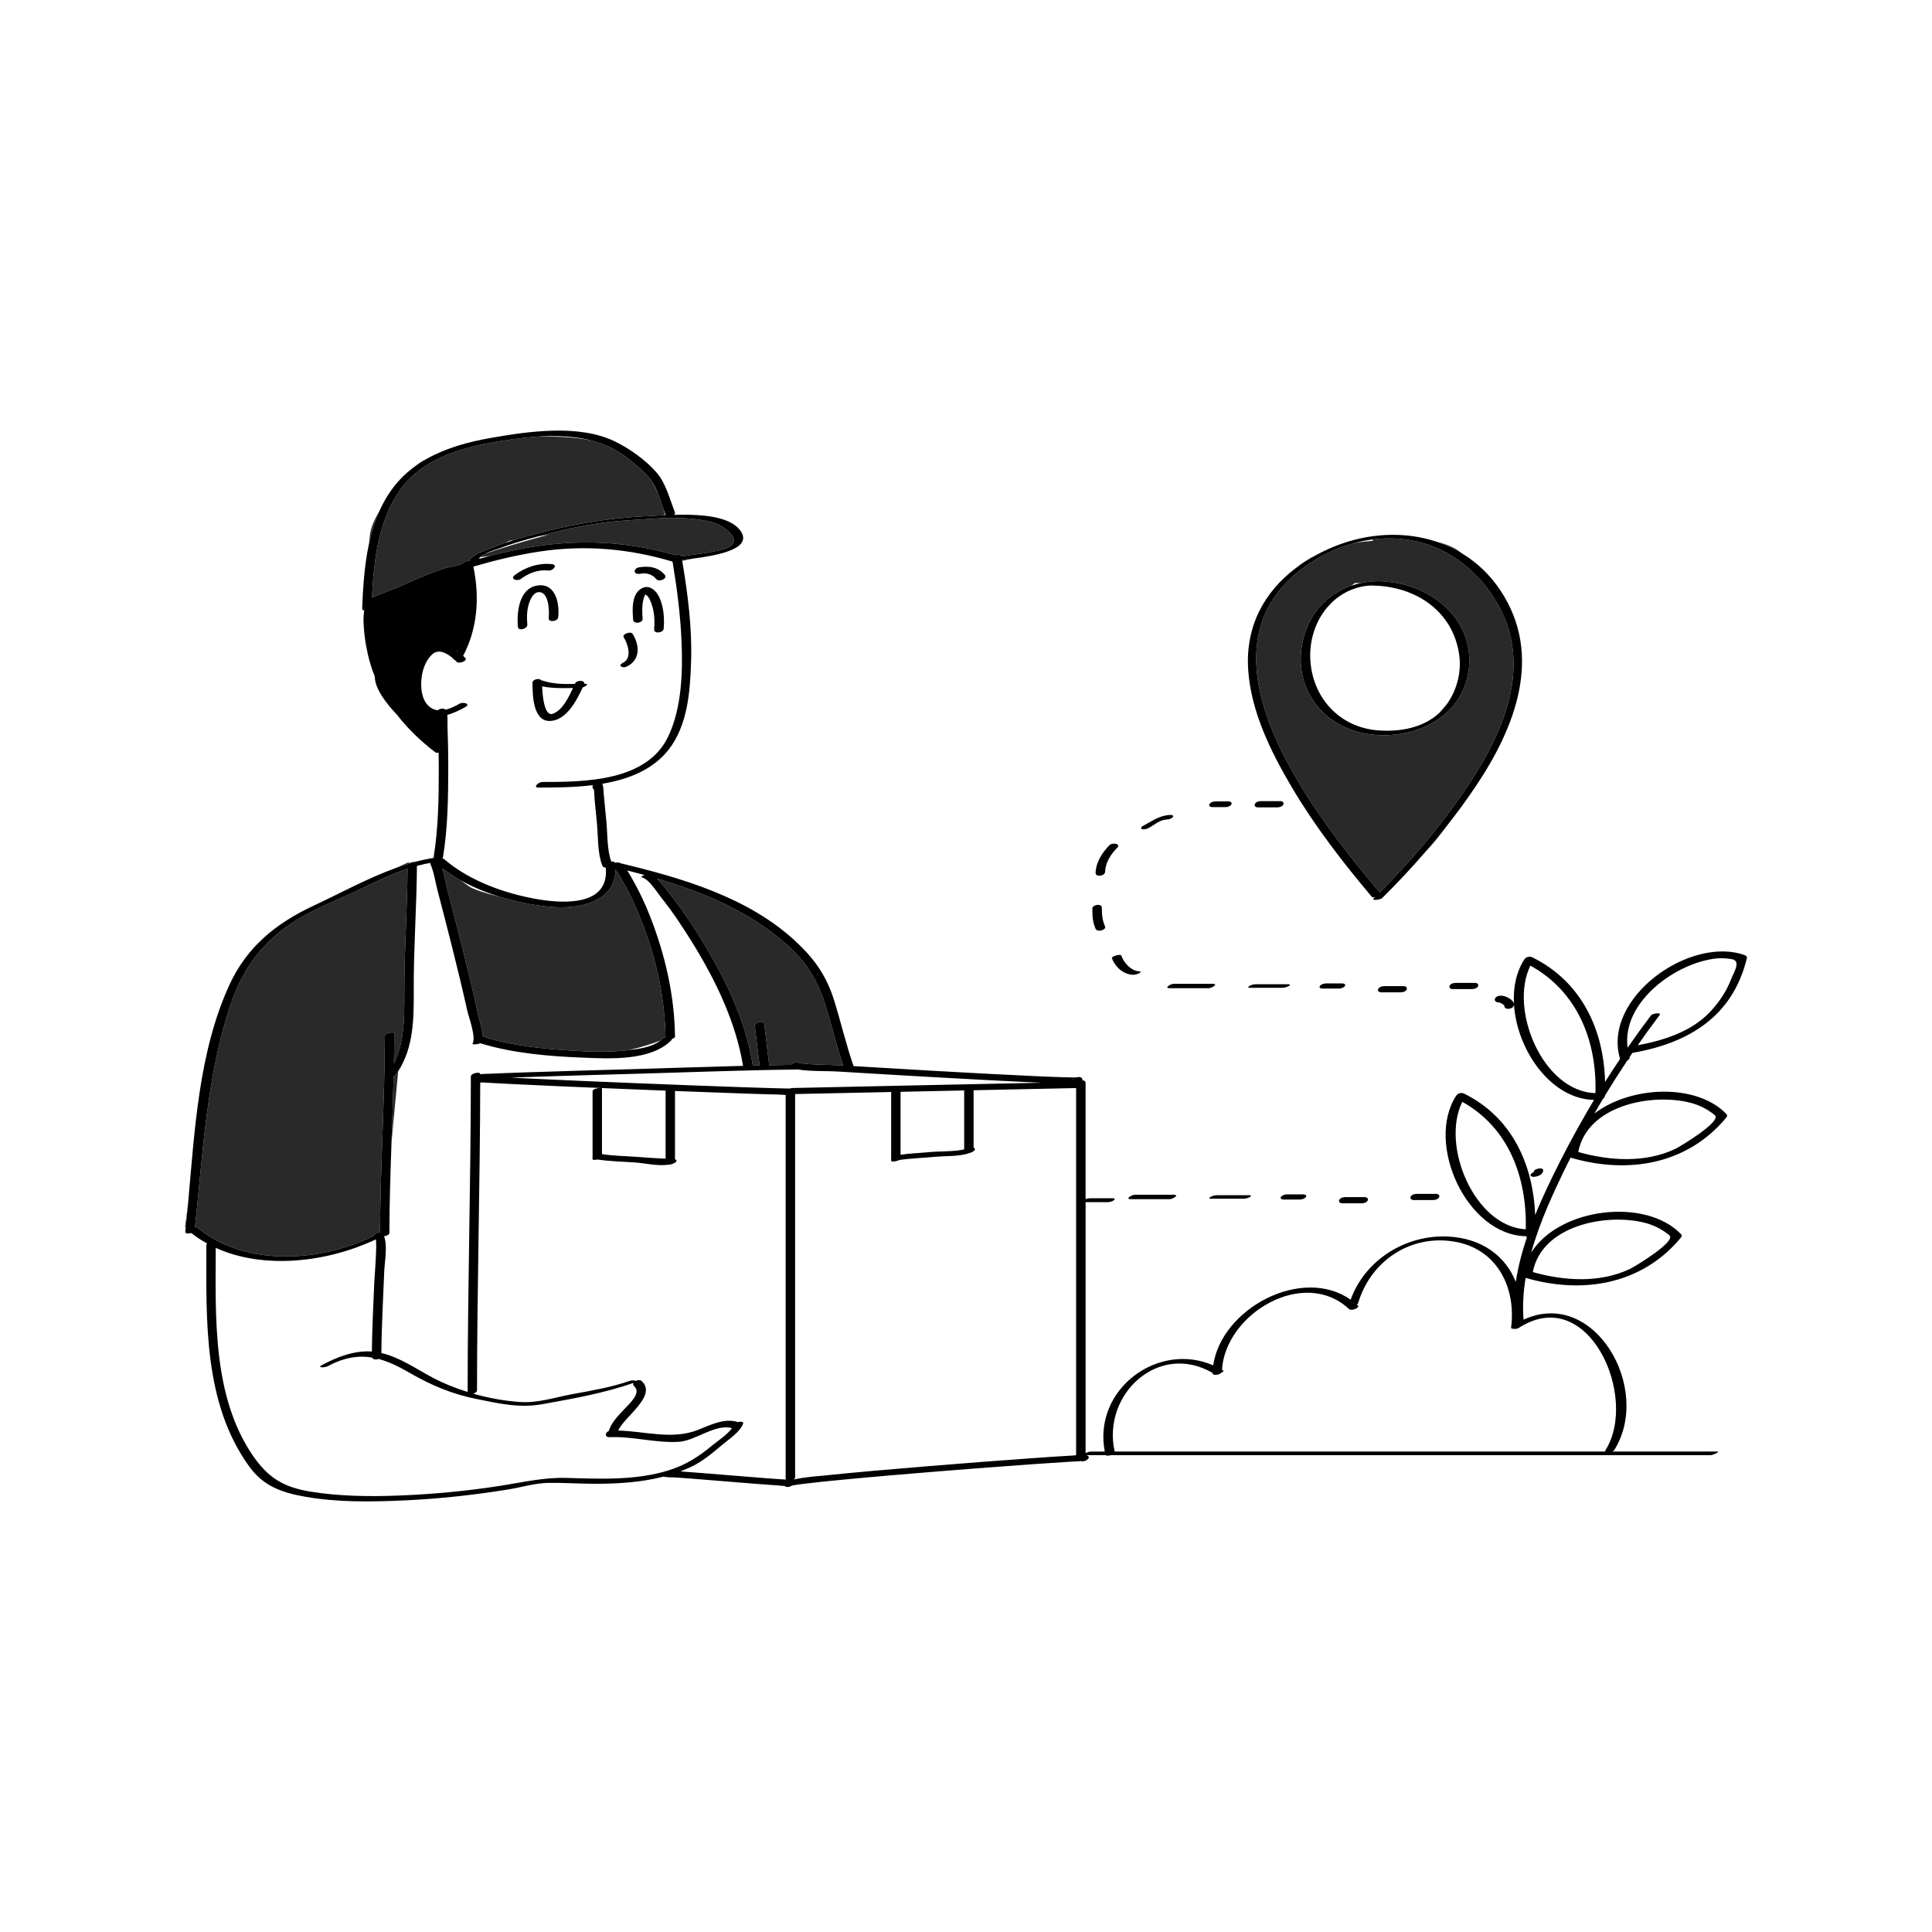 <svg width="363" height="363" viewBox="0 0 363 363" fill="none" xmlns="http://www.w3.org/2000/svg">
<path d="M69.89 112.273C70.234 105.341 71.05 98.003 75.071 92.193C79.063 86.426 85.996 84.279 92.561 83.121C95.088 82.676 97.87 82.252 100.697 82.053C104.143 82.005 107.623 82.001 111.244 82.792C112.371 83.09 113.463 83.466 114.496 83.958C117.018 85.159 119.83 87.451 121.756 89.511C122.048 89.823 122.299 90.177 122.535 90.545C123.06 91.482 123.486 92.413 123.827 93.27C124.114 94.048 124.371 94.835 124.629 95.589C124.782 96.114 124.885 96.526 124.946 96.792C123.583 96.855 122.219 96.939 120.856 97.012C114.025 97.381 107.48 98.513 100.855 100.259C99.432 100.633 98.006 101.032 96.591 101.468L95.749 101.597L94.896 102.023C93.859 102.374 92.829 102.745 91.822 103.16C90.958 103.518 88.677 104.218 88.239 105.322C87.693 105.369 86.883 105.662 86.946 105.915L86.946 105.919C86.565 106.039 86.185 106.163 85.805 106.287C85.174 106.387 84.427 106.542 83.553 106.78C81.88 107.236 78.311 108.754 75.153 110.162C73.391 110.856 71.637 111.565 69.89 112.273ZM69.527 100.378C69.455 100.886 69.391 101.484 69.335 102.14C69.797 99.999 70.435 97.915 71.323 95.95C70.404 97.492 69.72 99.027 69.527 100.378ZM78.153 87.491C78.861 86.988 79.598 86.527 80.359 86.107C79.396 86.573 78.635 87.042 78.153 87.491ZM130.277 104.946C129.482 105.048 128.758 105.13 128.155 105.2C128.165 105.259 128.175 105.317 128.184 105.376C128.772 105.261 129.491 105.116 130.277 104.946ZM139.494 100.398C139.437 100.192 139.328 99.984 139.157 99.778C139.23 99.885 139.302 99.993 139.364 100.107C139.419 100.207 139.457 100.302 139.494 100.398ZM117.109 97.827C116.182 97.886 115.255 97.978 114.329 98.084C109.865 98.596 105.423 99.617 101.108 100.779L103.054 100.482C97.986 101.79 93.691 103.171 91.188 104.023C90.806 104.214 90.465 104.431 90.231 104.673C90.727 104.61 91.336 104.535 92.047 104.448C95.188 103.624 98.365 102.956 101.587 102.515C110.239 101.333 118.569 101.897 126.917 104.317C127.399 104.148 127.984 104.17 128.045 104.529C128.046 104.537 128.047 104.543 128.049 104.551C130.707 104.093 133.465 103.926 136.04 103.154C140.341 101.867 136.069 98.724 133.836 98.136C130.417 97.234 126.728 97.223 123.084 97.422C121.06 97.531 119.05 97.704 117.109 97.827ZM249.26 114.254C249.708 113.758 250.159 113.293 250.595 112.865C250.116 113.29 249.67 113.756 249.26 114.254ZM270.067 101.829C271.657 102.369 273.192 103.071 274.642 103.945C273.481 102.936 271.856 102.266 270.067 101.829ZM268.017 159.833C269.006 158.844 270.353 157.227 271.864 155.157C270.61 156.754 269.317 158.321 267.992 159.858C268 159.85 268.008 159.842 268.017 159.833ZM258.249 168.665C258.275 168.638 258.301 168.612 258.328 168.585C258.279 168.593 258.232 168.598 258.187 168.6C258.207 168.623 258.228 168.643 258.249 168.665ZM243.446 106.751C244.643 105.846 245.935 105.02 247.309 104.278C245.963 104.937 244.655 105.749 243.446 106.751ZM271.823 153.237C267.989 158.344 263.737 163.144 259.236 167.675C247.434 153.637 223.593 123.773 243.992 107.367C247.088 104.878 250.693 103.035 254.494 102.027C255.738 101.814 256.91 101.684 257.943 101.614L257.953 101.349C260.935 100.979 263.978 101.136 266.944 101.921C273.626 103.689 279.088 108.678 282.092 114.799C288.678 128.214 279.765 142.658 271.823 153.237ZM275.937 125.977C276.886 118.909 272.538 113.386 266.629 110.818C266.549 110.774 266.492 110.744 266.492 110.744L266.437 110.736C264.591 109.958 262.598 109.463 260.57 109.301C260.566 109.301 260.562 109.301 260.558 109.301C260.514 109.28 260.452 109.263 260.357 109.257C258.709 109.122 257.121 109.241 255.623 109.564L254.6 109.525C254.6 109.525 254.32 109.713 253.856 110.06C249.099 111.726 245.551 115.736 244.611 121.263C243.171 129.724 248.848 136.718 257.11 137.929C265.448 139.15 274.727 134.991 275.937 125.977ZM270.428 133.947C270.914 133.494 271.371 132.993 271.78 132.429C271.871 132.305 271.946 132.172 272.033 132.045C271.525 132.668 270.994 133.289 270.456 133.917C270.447 133.927 270.436 133.936 270.428 133.947ZM147.76 177.405C140.816 171.266 132.257 167.668 123.437 165.067C124.156 165.75 124.785 166.651 125.301 167.286C127.562 170.063 129.619 173.014 131.498 176.061C136.06 183.458 140.11 191.544 141.45 200.212C141.87 200.201 142.29 200.189 142.711 200.179C142.409 197.725 142.131 195.267 141.827 192.813C141.735 192.07 143.509 191.654 143.593 192.341C143.908 194.88 144.194 197.423 144.508 199.963C144.516 200.028 144.506 200.09 144.487 200.15C145.874 200.122 147.26 200.098 148.647 200.08C148.805 199.888 149.054 199.718 149.245 199.672C149.334 199.65 149.424 199.628 149.516 199.625C149.674 199.622 149.803 199.639 149.907 199.672C149.909 199.667 149.91 199.663 149.912 199.659C151.757 200.095 155.8 200.034 158.246 200.184C158.302 200.188 158.358 200.191 158.413 200.194C157.181 196.531 156.302 192.743 155.149 189.053C153.652 184.261 151.624 180.821 147.76 177.405ZM117.297 166.084C116.861 165.324 116.328 164.189 115.629 163.402C115.621 169.521 108.722 170.872 103.393 170.378C100.3 170.091 97.055 169.473 93.906 168.498C91.075 167.805 88.843 167.053 88.126 166.541C87.657 166.207 87.115 165.813 86.555 165.403C85.347 164.729 84.195 163.981 83.114 163.163C83.515 164.493 83.744 165.95 84.078 167.219C85.109 171.147 86.12 175.08 87.096 179.021C88.057 182.897 89.017 186.779 89.835 190.688C90.002 191.487 90.691 193.418 90.726 194.754C90.747 194.758 90.769 194.76 90.789 194.767C96.018 196.447 101.763 197.038 107.218 197.386C110.649 197.604 114.126 197.731 117.551 197.363C117.758 197.342 117.973 197.318 118.188 197.294C120.691 196.721 122.771 196.016 124.089 195.52C124.265 195.388 124.443 195.257 124.602 195.102C124.707 195.001 124.866 194.929 125.043 194.883C124.91 187.584 123.366 180.313 120.716 173.516C119.729 170.978 118.654 168.449 117.297 166.084ZM73.956 202.236C73.855 206.347 73.708 210.458 73.562 214.569L74.817 201.27C74.656 201.52 74.491 201.767 74.312 202.011C74.249 202.097 74.117 202.173 73.956 202.236ZM34.892 230.664C35.043 229.239 35.182 227.8 35.314 226.35C34.977 228.933 34.768 230.569 34.768 230.569C34.768 230.569 34.813 230.605 34.892 230.664ZM57.276 171.967C50.105 175.921 45.792 181.278 43.232 189.003C38.797 202.392 38.131 216.668 36.633 230.594C36.841 230.57 37.025 230.589 37.129 230.676C46.066 238.083 60.193 237.145 70.196 232.224C70.31 231.836 70.919 231.473 71.402 231.564C71.454 219.252 72.283 206.956 72.311 194.643C72.312 194.075 74.079 193.796 74.077 194.17C74.073 196.063 74.045 197.956 74.009 199.849C76.332 195.105 75.913 189.521 75.974 184.293C76.055 177.27 76.518 170.261 76.572 163.238C73.633 164.22 70.798 165.564 68.027 166.904C64.473 168.621 60.731 170.061 57.276 171.967ZM76.79 162.283C76.807 162.27 76.822 162.257 76.84 162.245C76.844 162.067 76.846 161.967 76.846 161.967C76.846 161.967 75.903 162.387 74.393 163.078C75.187 162.791 75.986 162.525 76.79 162.283Z" fill="#292929"/>
<path d="M104.883 115.979C104.798 116.78 102.996 117.024 103.093 116.114C103.221 114.916 103.195 110.915 101.013 111.282C100.275 111.406 99.751 112.404 99.516 113.014C98.988 114.384 98.945 115.888 99.078 117.334C99.157 118.188 97.386 118.617 97.311 117.807C97.053 115.004 97.529 110.366 101.17 109.986C104.474 109.643 105.148 113.506 104.883 115.979ZM120.738 116.284C120.651 114.961 120.574 113.489 121.016 112.213C121.078 112.034 121.161 111.863 121.255 111.699C121.258 111.693 121.263 111.688 121.267 111.684C121.298 111.701 121.33 111.719 121.356 111.737C122.013 112.207 122.333 113.168 122.553 113.901C122.975 115.306 123.023 116.795 122.913 118.249C122.843 119.166 124.642 118.914 124.703 118.113C124.833 116.394 124.738 114.622 124.177 112.979C123.827 111.957 123.238 110.87 122.195 110.432C121.163 109.997 120.108 110.638 119.566 111.496C118.705 112.86 118.849 114.899 118.949 116.419C119.009 117.349 120.79 117.067 120.738 116.284ZM97.855 108.784C99.355 107.642 101.165 106.987 103.061 107.194C103.872 107.283 104.891 106.126 103.696 105.995C101.207 105.725 98.683 106.559 96.706 108.064C95.75 108.792 97.204 109.28 97.855 108.784ZM120.307 107.798C121.459 107.592 122.555 107.886 123.302 108.81C123.798 109.425 125.482 108.731 124.921 108.038C123.691 106.514 121.816 106.284 119.989 106.61C119.643 106.672 119.156 107.035 119.265 107.44C119.384 107.886 119.962 107.859 120.307 107.798ZM117.751 125.245C120.339 123.986 120.228 121.257 118.835 119.056C118.526 118.567 116.807 119.134 117.193 119.744C117.978 120.985 118.831 123.669 117.057 124.532C115.952 125.069 116.971 125.625 117.751 125.245ZM101.965 127.882C103.92 128.541 105.958 128.543 107.996 128.5C108.004 128.481 108.013 128.461 108.021 128.443C108.324 127.771 109.879 127.728 109.767 128.468C109.795 128.468 109.823 128.467 109.851 128.466C110.797 128.46 110.07 128.959 109.483 129.158C108.329 131.671 106.415 135.329 103.384 135.459C100.089 135.602 100.065 130.448 100.044 128.308C100.037 127.611 101.378 127.322 101.743 127.865C101.832 127.859 101.909 127.863 101.965 127.882ZM101.856 128.953C101.929 130.732 102.269 134.665 103.864 134.108C105.643 133.485 106.84 131.068 107.654 129.263C105.71 129.306 103.752 129.346 101.856 128.953ZM324.411 209.35C324.588 209.536 324.475 209.827 324.339 209.991C317.013 218.817 305.916 220.63 295.259 217.556C295.198 217.54 295.149 217.518 295.104 217.497C294.92 217.864 294.728 218.227 294.546 218.595C291.997 223.771 289.323 229.477 287.698 235.348C292.971 226.901 309.214 224.941 315.874 231.913C316.052 232.098 315.938 232.39 315.802 232.554C308.477 241.38 297.38 243.193 286.722 240.119C286.692 240.11 286.671 240.099 286.646 240.089C286.215 242.707 286.053 245.338 286.257 247.953C299.574 241.804 310.528 260.98 303.295 272.457C303.227 272.564 303.076 272.656 302.891 272.728C309.45 272.728 316.01 272.728 322.569 272.728C323.419 272.728 321.76 273.411 321.413 273.411C283.85 273.411 246.288 273.411 208.725 273.411C208.344 273.523 207.925 273.547 207.759 273.411C206.54 273.411 205.323 273.411 204.105 273.411C204.141 273.422 204.18 273.428 204.215 273.442C205.235 273.836 203.824 274.78 203.166 274.526C203.14 274.516 201.23 274.633 200.628 274.669C198.601 274.789 196.575 274.927 194.55 275.069C188.462 275.498 182.376 275.964 176.293 276.456C170.137 276.954 163.98 277.467 157.833 278.066C155.622 278.282 153.411 278.497 151.207 278.771C150.555 278.853 149.902 278.933 149.255 279.039C149.024 279.077 148.881 279.104 148.797 279.119C148.393 279.412 147.695 279.513 147.434 279.2C146.919 279.187 146.414 279.112 146.143 279.094C143.682 278.935 141.222 278.732 138.764 278.532C135.873 278.296 132.983 278.054 130.092 277.83C128.95 277.742 127.809 277.652 126.666 277.582C126.362 277.563 125.021 277.61 125.484 277.485C125.15 277.574 124.904 277.527 124.74 277.421C120.492 278.524 116.014 278.799 111.646 278.785C108.778 278.775 105.905 278.572 103.037 278.618C100.522 278.657 97.985 279.443 95.507 279.847C89.035 280.899 82.498 281.615 75.947 281.91C69.791 282.186 63.465 282.293 57.37 281.223C53.001 280.456 49.532 279.262 46.855 275.574C38.182 263.628 38.762 248.044 38.771 233.973C38.771 233.85 38.829 233.74 38.923 233.643C37.877 233.068 36.876 232.41 35.925 231.664C35.406 231.827 34.769 231.806 34.811 231.422C34.838 231.171 34.864 230.917 34.891 230.664C35.042 229.238 35.182 227.799 35.313 226.35C36.584 212.429 37.297 197.583 43.168 184.911C46.428 177.876 51.886 173.459 58.839 170.209C63.849 167.868 69.024 165.017 74.391 163.078C75.186 162.791 75.985 162.525 76.789 162.282C76.805 162.269 76.82 162.256 76.839 162.244C77.131 162.045 77.611 161.933 77.95 161.945C79.11 161.632 80.279 161.381 81.457 161.194C82.359 155.644 82.449 149.942 82.44 144.332C82.438 143.359 82.429 142.387 82.417 141.413C82.168 141.46 81.941 141.456 81.816 141.362C79.113 139.318 76.651 136.955 74.595 134.298C72.468 132.067 70.674 129.612 70.441 127.514C70.423 127.353 70.405 127.191 70.388 127.024C69.858 125.702 69.427 124.332 69.108 122.915C68.601 120.668 68.297 118.379 68.298 116.073C68.298 115.72 68.376 115.212 68.425 114.703C68.196 114.664 68.033 114.55 68.042 114.332C68.205 110.35 68.467 106.148 69.333 102.139C69.795 99.998 70.433 97.914 71.321 95.949C72.24 93.916 73.421 92.007 74.967 90.297C75.931 89.231 77.005 88.306 78.152 87.49C78.86 86.987 79.597 86.526 80.358 86.107C83.96 84.121 88.09 83.01 92.093 82.304C99.175 81.055 108.64 79.66 115.42 82.888C118.182 84.203 121.405 86.478 123.398 88.827C125.166 90.911 125.838 93.804 126.823 96.295C126.885 96.449 126.784 96.601 126.606 96.728C128.533 96.675 130.459 96.698 132.383 96.895C134.584 97.122 137.776 97.763 139.156 99.777C139.229 99.883 139.301 99.991 139.363 100.106C139.417 100.205 139.455 100.3 139.493 100.397C140.637 103.279 134.519 104.4 130.275 104.945C129.481 105.047 128.756 105.129 128.154 105.199C128.164 105.257 128.173 105.316 128.183 105.375C129.225 111.607 130.051 117.943 129.849 124.271C129.67 129.885 129.219 136.253 125.631 140.844C122.636 144.672 118.031 146.439 113.158 147.26C113.428 147.815 113.38 148.693 113.438 149.248C113.611 150.931 113.764 152.617 113.927 154.303C114.152 156.649 114.039 159.589 114.838 161.867C115.164 161.831 115.452 161.897 115.524 162.099C115.719 162.049 115.892 162.026 115.995 162.05C116.019 162.056 116.043 162.062 116.066 162.067C116.202 162.051 116.322 162.056 116.409 162.099C116.456 162.121 116.499 162.157 116.546 162.184C128.073 164.95 140.535 168.573 149.424 176.805C153.001 180.119 155.267 183.306 156.71 187.921C157.989 192.012 158.955 196.22 160.363 200.268C160.367 200.281 160.365 200.295 160.364 200.308C165.452 200.617 170.539 200.919 175.628 201.206C181.67 201.547 187.712 201.88 193.757 202.159C195.785 202.252 197.813 202.346 199.842 202.403C200.476 202.421 201.11 202.441 201.744 202.441C201.987 202.441 202.128 202.438 202.206 202.438C202.663 202.288 203.219 202.325 203.353 202.708C203.355 202.712 203.356 202.716 203.357 202.721C203.383 202.796 203.371 202.885 203.338 202.964C203.682 202.978 203.969 203.127 203.969 203.467C203.969 210.745 203.969 218.022 203.969 225.3C204.256 225.19 204.569 225.137 204.87 225.137C206.293 225.137 207.716 225.137 209.139 225.137C209.489 225.137 209.519 225.366 209.247 225.542C208.885 225.778 208.425 225.877 207.998 225.877C206.655 225.877 205.313 225.877 203.97 225.877C203.97 241.59 203.97 257.303 203.97 273.017C204.308 272.866 204.723 272.729 204.878 272.729C205.777 272.729 206.676 272.729 207.574 272.729C205.33 261.064 217.534 251.99 227.944 256.531C229.503 245.821 244.643 237.77 253.77 244.201C256.478 236.713 264.093 231.947 272.083 232.332C278.346 232.634 282.865 235.942 284.797 240.854C285.226 238.029 285.964 235.214 286.894 232.451C286.817 232.407 286.754 232.348 286.709 232.273C275.594 232.068 267.779 214.898 273.583 205.897C273.914 205.383 274.567 205.221 275.109 205.488C284.121 209.946 288.051 218.808 288.444 228.285C289.884 224.731 291.555 221.299 293.184 218.087C295.151 214.212 297.262 210.399 299.5 206.662C291.335 206.5 284.959 197.184 284.457 188.686C284.485 189.123 284.129 189.398 283.731 189.505C283.461 189.578 282.721 189.591 282.691 189.156C282.672 188.89 282.462 188.73 282.205 188.581C281.914 188.414 281.678 188.334 281.434 188.325C281.066 188.312 280.715 187.983 280.903 187.608C281.11 187.19 281.629 187.06 282.055 187.074C282.577 187.092 283.132 187.306 283.572 187.58C283.953 187.819 284.421 188.191 284.457 188.679C284.278 185.619 284.854 182.667 286.39 180.285C286.721 179.771 287.372 179.609 287.915 179.876C297.16 184.437 301.346 193.482 301.573 203.286C302.49 201.827 303.432 200.383 304.392 198.952C300.957 187.515 317.571 175.73 327.841 179.471C328.043 179.544 328.283 179.741 328.223 179.991C325.614 190.942 317.3 196.002 306.725 197.821C306.722 197.821 306.72 197.821 306.716 197.821C306.536 198.084 306.362 198.35 306.185 198.613C306.225 198.89 306.029 199.122 305.747 199.265C304.297 201.432 302.895 203.632 301.543 205.862C301.543 205.883 301.542 205.902 301.541 205.924C301.531 206.134 301.394 206.306 301.2 206.429C300.645 207.354 300.098 208.284 299.561 209.219C306.507 203.943 318.826 203.503 324.411 209.35ZM305.808 196.859C307.232 194.8 308.695 192.769 310.205 190.776C310.494 190.394 312.236 190.173 311.824 190.716C310.413 192.576 309.045 194.474 307.705 196.395C312.636 195.475 317.836 193.821 321.345 190.078C322.999 188.312 324.362 186.294 325.236 184.027C325.711 182.791 327.24 180.508 325.368 180.212C324.443 180.066 323.514 179.98 322.576 180.074C314.878 180.85 304.661 188.267 305.808 196.859ZM286.679 230.971C286.902 221.252 283.513 211.899 274.746 207.024C270.676 215.214 277.018 230.455 286.679 230.971ZM201.588 203.179C201.5 202.933 201.669 202.711 201.931 202.559C201.703 202.661 201.469 202.844 201.588 203.179ZM123.436 165.067C124.156 165.75 124.785 166.651 125.301 167.285C127.562 170.062 129.619 173.014 131.498 176.06C136.06 183.457 140.11 191.544 141.45 200.211C141.87 200.201 142.29 200.189 142.711 200.178C142.408 197.725 142.131 195.266 141.827 192.813C141.735 192.069 143.509 191.653 143.593 192.34C143.908 194.88 144.193 197.423 144.508 199.962C144.516 200.027 144.506 200.089 144.487 200.149C145.874 200.121 147.26 200.098 148.647 200.079C148.805 199.887 149.054 199.717 149.245 199.671C149.334 199.649 149.424 199.628 149.516 199.625C149.674 199.621 149.803 199.639 149.907 199.671C149.908 199.667 149.91 199.662 149.911 199.659C151.757 200.095 155.8 200.034 158.246 200.183C158.302 200.187 158.358 200.191 158.413 200.194C157.181 196.53 156.302 192.742 155.149 189.053C153.651 184.262 151.623 180.821 147.759 177.405C140.816 171.265 132.257 167.668 123.436 165.067ZM103.393 170.378C100.3 170.091 97.056 169.473 93.906 168.498C91.35 167.708 88.855 166.685 86.555 165.402C85.347 164.729 84.196 163.981 83.115 163.163C83.515 164.493 83.745 165.95 84.078 167.219C85.109 171.146 86.12 175.08 87.097 179.021C88.058 182.897 89.018 186.779 89.835 190.689C90.002 191.488 90.692 193.419 90.726 194.755C90.748 194.759 90.769 194.761 90.79 194.768C96.019 196.448 101.763 197.038 107.219 197.387C110.649 197.605 114.126 197.732 117.551 197.364C117.758 197.342 117.974 197.318 118.189 197.295C120.186 197.075 122.469 196.738 124.09 195.521C124.266 195.388 124.444 195.257 124.602 195.103C124.707 195.001 124.866 194.929 125.043 194.883C124.91 187.584 123.367 180.314 120.716 173.517C119.727 170.98 118.653 168.45 117.295 166.085C116.859 165.324 116.327 164.189 115.628 163.402C115.621 169.521 108.722 170.871 103.393 170.378ZM123.084 97.422C121.06 97.531 119.05 97.705 117.109 97.827C116.182 97.886 115.255 97.978 114.329 98.084C109.865 98.596 105.423 99.617 101.107 100.779C101.072 100.788 101.037 100.797 101.001 100.807C98.518 101.478 96.03 102.181 93.623 103.097C93.142 103.281 92.061 103.587 91.188 104.023C90.805 104.214 90.465 104.431 90.231 104.673C90.127 104.781 90.042 104.892 89.987 105.011C90.672 104.817 91.359 104.629 92.046 104.448C95.188 103.624 98.365 102.956 101.586 102.515C110.239 101.333 118.568 101.897 126.917 104.317C127.398 104.148 127.983 104.17 128.044 104.529C128.045 104.537 128.047 104.543 128.048 104.551C130.706 104.093 133.464 103.926 136.039 103.154C140.341 101.867 136.068 98.724 133.835 98.136C130.417 97.234 126.728 97.223 123.084 97.422ZM83.553 106.781C84.427 106.542 85.173 106.388 85.805 106.288C86.185 106.164 86.565 106.04 86.946 105.92L86.945 105.917C86.883 105.662 87.693 105.37 88.238 105.323C88.677 104.219 90.959 103.519 91.821 103.162C92.829 102.744 93.859 102.376 94.896 102.024C95.459 101.833 96.023 101.645 96.591 101.469C98.006 101.032 99.432 100.634 100.855 100.26C107.48 98.514 114.025 97.383 120.856 97.014C122.219 96.94 123.583 96.856 124.947 96.793C124.987 96.792 125.028 96.789 125.069 96.787C125.066 96.781 125.061 96.777 125.059 96.771C124.91 96.395 124.769 95.996 124.629 95.589C124.371 94.836 124.114 94.049 123.828 93.271C123.474 92.307 123.063 91.371 122.536 90.546C122.3 90.177 122.048 89.823 121.756 89.511C119.831 87.45 117.019 85.159 114.496 83.959C113.464 83.467 112.372 83.091 111.245 82.793C107.929 81.916 104.277 81.801 100.698 82.053C97.869 82.254 95.089 82.676 92.561 83.122C85.996 84.28 79.063 86.426 75.072 92.194C71.051 98.003 70.234 105.342 69.891 112.274C71.637 111.565 73.391 110.857 75.154 110.163C78.311 108.755 81.88 107.237 83.553 106.781ZM85.69 122.224C85.75 122.262 85.809 122.298 85.868 122.336C85.88 122.31 85.891 122.285 85.902 122.259C85.836 122.248 85.77 122.237 85.69 122.224ZM82.388 139.884C82.388 139.835 82.386 139.787 82.385 139.738L82.379 139.877C82.382 139.879 82.385 139.88 82.388 139.884ZM83.723 133.342C84.651 133.121 85.569 132.661 86.355 132.207C86.974 131.85 88.509 132.217 87.473 132.815C86.471 133.393 85.274 133.983 84.039 134.32C84.128 135.069 84.053 135.933 84.079 136.577C84.181 139.105 84.226 141.636 84.222 144.167C84.212 149.801 84.142 155.515 83.231 161.089C83.218 161.165 83.184 161.236 83.138 161.302C83.137 161.305 83.135 161.309 83.134 161.313C83.267 161.326 83.384 161.363 83.465 161.433C88.267 165.571 95.068 167.97 101.245 168.99C106.326 169.828 114.473 170.082 113.817 163.034C113.528 163.014 113.27 162.892 113.166 162.628C112.252 160.315 112.394 157.219 112.161 154.777C112.013 153.23 111.873 151.681 111.714 150.136C111.675 149.752 111.672 148.873 111.585 148.318C111.412 148.226 111.303 148.064 111.324 147.822C111.334 147.711 111.349 147.614 111.377 147.521C107.88 147.951 104.331 147.972 101.211 147.977C100.015 147.979 101.196 146.93 101.886 146.929C109.855 146.916 121.502 146.843 125.537 138.408C128.095 133.06 128.298 126.275 128.05 120.46C127.834 115.44 127.192 110.473 126.362 105.522C118.169 103.074 109.876 102.346 101.38 103.629C97.153 104.268 93.017 105.26 88.943 106.472C90.128 112.132 89.757 118.056 87.013 123.224C87.153 123.351 87.292 123.481 87.425 123.616C87.942 124.137 86.265 124.81 85.791 124.333C85.661 124.203 85.519 124.065 85.368 123.926C85.203 123.917 85.1 123.887 85.129 123.834C85.144 123.807 85.156 123.779 85.171 123.751C84.019 122.743 82.407 121.788 81.144 123.001C79.905 124.189 79.32 125.998 79.176 127.675C79.033 129.341 79.238 131.41 80.521 132.637C81.04 133.132 81.624 133.378 82.234 133.453C82.605 133.139 83.385 133.012 83.723 133.342ZM74.817 201.27C74.656 201.52 74.491 201.767 74.312 202.011C74.248 202.097 74.117 202.174 73.956 202.236C73.854 206.348 73.707 210.458 73.562 214.57C73.362 220.269 73.175 225.968 73.162 231.672C73.162 231.983 72.629 232.207 72.149 232.284C72.867 233.873 72.248 237.508 72.207 238.561C72.005 243.779 71.696 248.993 71.658 254.216C75.134 255.038 78.046 257.109 81.171 258.777C83.236 259.88 85.51 260.798 87.861 261.533C87.874 241.99 88.445 222.452 88.467 202.909C88.44 202.835 88.444 202.758 88.468 202.684C88.468 202.544 88.469 202.405 88.469 202.264C88.469 201.624 90.237 201.31 90.236 201.792C90.236 201.81 90.236 201.83 90.236 201.849C90.851 201.741 91.524 201.768 92.097 201.741C94.222 201.639 96.35 201.566 98.477 201.494C105.412 201.259 112.348 201.061 119.285 200.867C126.057 200.678 132.833 200.439 139.61 200.261C138.253 192.046 134.491 184.252 130.152 177.218C128.32 174.247 126.382 171.322 124.203 168.591C123.349 167.52 122.029 165.282 120.611 164.837C120.369 164.761 120.669 164.557 121.066 164.395C119.998 164.101 118.928 163.823 117.858 163.55C118.216 164.091 118.52 164.667 118.779 165.117C120.087 167.396 121.214 169.786 122.169 172.235C124.98 179.445 126.734 187.02 126.824 194.779C126.826 194.956 126.57 195.101 126.252 195.201C126.249 195.296 126.192 195.408 126.059 195.538C122.12 199.369 114.536 198.915 109.518 198.718C103.142 198.469 96.376 197.906 90.229 196.013C89.672 196.268 88.648 196.293 88.783 196.076C89.507 194.908 88.041 191.01 87.777 189.818C86.927 185.974 85.995 182.149 85.039 178.331C84.113 174.635 83.168 170.944 82.196 167.26C81.789 165.718 81.548 163.88 80.894 162.405C80.871 162.381 80.852 162.356 80.846 162.323C80.841 162.308 80.838 162.291 80.84 162.274C80.841 162.22 80.865 162.166 80.902 162.114C80.038 162.269 79.183 162.464 78.338 162.698C78.281 170.435 77.708 178.159 77.737 185.898C77.757 191.198 77.766 196.713 74.817 201.27ZM90.787 202.001C90.828 202.064 90.838 202.127 90.83 202.189C90.832 202.189 90.835 202.189 90.837 202.189C90.843 202.132 90.832 202.071 90.787 202.001ZM70.195 232.224C70.309 231.835 70.918 231.472 71.401 231.563C71.453 219.251 72.282 206.956 72.31 194.642C72.312 194.075 74.078 193.796 74.077 194.169C74.073 196.062 74.045 197.956 74.009 199.848C76.332 195.104 75.913 189.52 75.973 184.292C76.055 177.27 76.518 170.26 76.572 163.237C73.633 164.219 70.798 165.563 68.027 166.904C64.473 168.621 60.73 170.062 57.275 171.968C50.105 175.922 45.791 181.28 43.231 189.004C38.796 202.393 38.131 216.669 36.632 230.595C36.84 230.571 37.024 230.591 37.129 230.678C46.065 238.081 60.192 237.145 70.195 232.224ZM133.773 271.615C134.722 270.819 136.668 269.577 137.525 268.334C134.426 267.446 130.679 270.715 127.523 270.901C123.182 271.155 118.928 269.851 114.574 270.03C113.526 270.073 113.686 269.138 114.39 268.864C114.396 268.815 114.407 268.763 114.427 268.706C114.986 267.121 116.269 265.883 117.384 264.675C118.217 263.773 120.578 261.715 119.161 260.46C118.92 260.247 118.913 260.018 119.032 259.82C118.998 259.833 118.969 259.846 118.931 259.858C113.512 261.765 107.534 262.814 101.897 263.829C97.588 264.605 93.741 263.704 89.518 262.851C84.865 261.909 81.013 260.276 76.916 257.909C74.879 256.732 72.999 255.826 71.126 255.329C70.673 255.513 70.071 255.462 69.906 255.069C67.291 254.634 64.626 255.05 61.508 256.727C61.09 256.952 59.455 257.039 60.487 256.484C63.32 254.961 66.594 253.695 69.872 253.936C69.916 249.64 70.136 245.349 70.319 241.057C70.358 240.145 70.889 233.596 70.594 232.876C61.676 237.095 49.732 238.635 40.536 234.461C40.495 247.369 39.895 262.316 47.462 273.419C50.396 277.723 53.327 279.457 58.455 280.277C63.888 281.146 69.45 281.209 74.939 280.995C81.373 280.744 87.806 280.14 94.169 279.14C98.366 278.48 102.241 277.554 106.496 277.682C112.798 277.872 119.443 278.168 125.543 276.289C128.71 275.312 131.249 273.733 133.773 271.615ZM146.79 277.941C147.089 277.958 147.389 277.976 147.688 277.989C147.641 277.919 147.614 277.833 147.614 277.729C147.614 253.729 147.614 229.727 147.614 205.726C147.15 205.71 146.688 205.663 146.287 205.654C144.076 205.603 141.866 205.531 139.656 205.456C135.378 205.311 131.101 205.151 126.824 204.985C126.824 209.259 126.824 213.533 126.824 217.806C127.182 217.959 127.279 218.287 126.598 218.563C126.593 218.565 126.587 218.567 126.582 218.569C126.275 218.756 125.746 218.862 125.398 218.858C123.477 219.098 121.044 218.541 119.368 218.417C117.033 218.245 114.594 218.217 112.264 217.859C111.808 217.96 111.337 217.958 111.337 217.814C111.337 217.747 111.337 217.681 111.337 217.614C111.295 217.554 111.301 217.486 111.337 217.414C111.337 213.279 111.337 209.143 111.337 205.008C111.337 204.639 112.297 204.405 112.801 204.42C107.619 204.204 102.437 203.982 97.257 203.73C95.136 203.627 93.016 203.527 90.898 203.391C90.735 203.381 90.495 203.385 90.23 203.385C90.191 222.673 89.636 241.956 89.626 261.245C89.626 261.523 89.294 261.739 88.918 261.855C91.809 262.68 94.791 263.215 97.646 263.415C101.067 263.653 104.209 262.562 107.527 261.946C111.172 261.27 114.806 260.682 118.315 259.446C118.728 259.301 119.304 259.331 119.425 259.471C119.784 259.277 120.259 259.219 120.525 259.455C123.627 262.202 117.186 266.267 116.156 268.784C121.217 268.909 126.287 270.576 131.155 268.656C133.452 267.75 136.134 266.366 138.625 267.192C139.159 267.053 139.75 267.109 139.628 267.467C139.107 269.005 136.915 270.444 135.748 271.423C133.961 272.922 132.069 274.55 129.945 275.558C129.256 275.885 128.556 276.18 127.846 276.446C128.045 276.469 128.24 276.489 128.423 276.503C130.888 276.681 133.352 276.883 135.815 277.085C138.484 277.302 141.153 277.525 143.823 277.729C144.813 277.804 145.801 277.88 146.79 277.941ZM113.104 204.535C113.104 208.638 113.104 212.741 113.104 216.843C115.194 217.18 117.403 217.197 119.504 217.352C121.027 217.465 122.549 217.578 124.074 217.655C124.402 217.672 124.73 217.683 125.058 217.697C125.058 213.437 125.058 209.176 125.058 204.916C122.82 204.828 120.582 204.743 118.345 204.651C116.512 204.577 114.679 204.499 112.845 204.423C113 204.432 113.104 204.468 113.104 204.535ZM147.805 278.104C147.802 278.102 147.798 278.101 147.796 278.098C147.621 278.168 147.441 278.288 147.364 278.493C147.427 278.324 147.596 278.193 147.805 278.104ZM148.916 204.424C164.494 204.066 180.074 203.775 195.653 203.434C195.524 203.422 195.404 203.415 195.294 203.41C189.114 203.143 182.936 202.806 176.76 202.46C170.372 202.102 163.986 201.73 157.6 201.338C155.134 201.186 152.348 201.341 149.844 200.934C149.783 200.947 149.724 200.956 149.672 200.957C139.916 201.056 130.153 201.453 120.4 201.724C113.613 201.912 106.824 202.104 100.037 202.326C98.679 202.37 97.321 202.423 95.963 202.471C97.204 202.535 98.443 202.602 99.684 202.66C106.318 202.972 112.953 203.252 119.589 203.52C126.195 203.787 132.8 204.044 139.406 204.269C141.652 204.346 143.898 204.423 146.145 204.479C146.82 204.496 147.497 204.515 148.172 204.521C148.274 204.523 148.374 204.515 148.464 204.505C148.494 204.501 148.524 204.497 148.553 204.493C148.663 204.454 148.784 204.427 148.916 204.424ZM169.205 205.138C169.205 209.079 169.205 213.019 169.205 216.96C171.061 216.693 172.983 216.633 174.836 216.454C176.489 216.293 179.385 216.39 181.159 215.96C181.159 212.31 181.159 208.659 181.159 205.008C181.159 204.964 181.175 204.922 181.199 204.882C177.202 204.965 173.203 205.055 169.205 205.138ZM149.063 278.502L149.062 278.507C149.11 278.637 149.091 278.762 149.026 278.875C149.093 278.78 149.124 278.657 149.063 278.502ZM202.191 204.435C195.77 204.582 189.347 204.713 182.927 204.845C182.927 208.439 182.927 212.032 182.927 215.626C183.26 215.773 183.342 216.109 182.7 216.429C182.694 216.432 182.687 216.434 182.681 216.437C182.548 216.517 182.376 216.582 182.193 216.631C180.288 217.329 177.578 217.167 175.694 217.351C173.478 217.567 171.174 217.622 168.96 217.951C168.475 218.234 167.439 218.333 167.439 218.118C167.439 218.058 167.439 217.997 167.439 217.936C167.392 217.879 167.398 217.808 167.439 217.733C167.439 213.593 167.439 209.453 167.439 205.313C167.439 205.263 167.461 205.218 167.491 205.174C161.459 205.298 155.426 205.421 149.394 205.559C149.394 229.557 149.394 253.556 149.394 277.554C149.394 277.728 149.282 277.879 149.115 277.994C151.146 277.508 154.228 277.3 154.543 277.269C161.047 276.586 167.565 276.038 174.083 275.503C180.968 274.939 187.855 274.401 194.746 273.92C197.042 273.759 199.339 273.597 201.637 273.473C201.802 273.463 201.991 273.443 202.19 273.419C202.191 250.425 202.191 227.43 202.191 204.435ZM285.332 249.513C285.02 249.715 284.343 249.744 284.058 249.599C283.962 249.586 283.905 249.561 283.91 249.524C284.902 241.962 281.331 234.654 273.29 233.29C265.022 231.886 257.513 236.92 255.174 244.86C255.147 244.952 255.046 245.034 254.909 245.103C254.98 245.167 255.055 245.222 255.125 245.289C255.575 245.712 253.918 246.378 253.481 245.967C245.001 238.004 230.221 246.818 229.597 257.378C229.672 257.423 229.749 257.461 229.824 257.506C229.964 257.594 229.773 257.771 229.471 257.926C229.096 258.346 227.791 258.545 227.809 257.942V257.939C217.663 252.069 207.023 261.99 209.43 272.727C240.161 272.727 270.893 272.727 301.624 272.727C301.584 272.663 301.586 272.576 301.659 272.461C307.92 262.529 298.476 241.003 285.332 249.513ZM287.999 239.011C293.89 240.669 300.557 241.111 306.232 238.427C307.098 238.016 315.048 233.238 313.653 232.088C312.28 230.955 310.688 230.155 308.956 229.725C301.627 227.909 289.646 230.3 287.999 239.011ZM299.768 205.378C300.056 195.532 296.365 186.301 287.545 181.427C283.45 189.701 289.953 205.151 299.768 205.378ZM322.192 209.525C320.818 208.392 319.226 207.593 317.493 207.163C310.164 205.346 298.183 207.737 296.536 216.448C302.427 218.106 309.094 218.548 314.769 215.864C315.635 215.454 323.586 210.676 322.192 209.525ZM213.204 224.481C212.658 224.481 211.286 225.309 212.471 225.309C214.91 225.309 217.349 225.309 219.788 225.309C220.335 225.309 221.707 224.481 220.522 224.481C218.083 224.481 215.643 224.481 213.204 224.481ZM228.663 224.562C228.244 224.562 227.775 224.688 227.413 224.896C227.126 225.062 227.172 225.229 227.502 225.229C229.535 225.229 231.568 225.229 233.6 225.229C234.018 225.229 234.487 225.103 234.85 224.894C235.136 224.729 235.091 224.562 234.761 224.562C232.727 224.562 230.694 224.562 228.663 224.562ZM241.15 225.38C242.167 225.38 243.183 225.38 244.199 225.38C244.595 225.38 245.122 225.245 245.367 224.904C245.612 224.564 245.162 224.409 244.895 224.409C243.879 224.409 242.864 224.409 241.846 224.409C241.451 224.409 240.923 224.545 240.678 224.885C240.434 225.225 240.884 225.38 241.15 225.38ZM252.153 226.087C253.372 226.087 254.592 226.087 255.811 226.087C256.23 226.087 256.746 225.973 256.968 225.571C257.168 225.209 256.799 224.923 256.455 224.923C255.235 224.923 254.016 224.923 252.796 224.923C252.378 224.923 251.861 225.037 251.639 225.439C251.439 225.8 251.809 226.087 252.153 226.087ZM266.212 224.312C265.793 224.312 265.277 224.427 265.055 224.829C264.855 225.19 265.225 225.477 265.568 225.477C266.788 225.477 268.007 225.477 269.227 225.477C269.645 225.477 270.162 225.362 270.384 224.96C270.584 224.599 270.214 224.312 269.871 224.312C268.651 224.312 267.432 224.312 266.212 224.312ZM219.788 185.673C222.227 185.673 224.667 185.673 227.106 185.673C227.652 185.673 229.024 184.845 227.839 184.845C225.4 184.845 222.961 184.845 220.522 184.845C219.975 184.844 218.603 185.673 219.788 185.673ZM242.167 185.257C242.454 185.092 242.409 184.925 242.078 184.925C240.045 184.925 238.012 184.925 235.98 184.925C235.561 184.925 235.093 185.051 234.731 185.26C234.443 185.425 234.489 185.592 234.82 185.592C236.852 185.592 238.885 185.592 240.918 185.592C241.337 185.591 241.805 185.465 242.167 185.257ZM252.213 184.773C251.196 184.773 250.18 184.773 249.164 184.773C248.768 184.773 248.24 184.908 247.996 185.249C247.751 185.589 248.201 185.744 248.467 185.744C249.484 185.744 250.499 185.744 251.516 185.744C251.911 185.744 252.439 185.608 252.684 185.268C252.928 184.927 252.479 184.773 252.213 184.773ZM260.114 185.285C259.695 185.285 259.179 185.4 258.957 185.802C258.757 186.163 259.127 186.45 259.47 186.45C260.69 186.45 261.909 186.45 263.129 186.45C263.547 186.45 264.064 186.335 264.286 185.934C264.486 185.572 264.116 185.285 263.773 185.285C262.553 185.285 261.334 185.285 260.114 185.285ZM273.53 184.675C273.111 184.675 272.595 184.79 272.372 185.192C272.172 185.554 272.542 185.84 272.886 185.84C274.105 185.84 275.325 185.84 276.545 185.84C276.963 185.84 277.479 185.726 277.702 185.324C277.902 184.962 277.532 184.675 277.189 184.675C275.969 184.675 274.749 184.675 273.53 184.675ZM288.106 221.115C287.835 221.119 287.391 220.953 287.633 220.614C287.756 220.44 287.95 220.322 288.164 220.247C288.17 220.208 288.178 220.171 288.18 220.131C288.197 219.763 288.925 219.575 289.186 219.541C289.47 219.504 289.963 219.514 289.945 219.902C289.905 220.754 288.82 221.104 288.106 221.115ZM288.551 220.16C288.636 220.149 288.72 220.139 288.799 220.138C288.74 220.139 288.517 220.167 288.657 220.144C288.618 220.15 288.583 220.155 288.551 220.16ZM208.905 180.007C209.505 181.666 211.049 183.085 212.866 183.15C213.276 183.165 213.762 183.017 214.116 182.816C214.412 182.646 214.348 182.5 214.027 182.488C212.483 182.432 211.155 180.866 210.671 179.534C210.539 179.166 208.799 179.714 208.905 180.007ZM207.623 174.046C207.1 172.919 207.023 171.769 207.021 170.543C207.021 169.667 205.237 169.978 205.238 170.704C205.24 172.025 205.29 173.302 205.856 174.519C206.195 175.246 207.937 174.719 207.623 174.046ZM207.632 163.838C207.701 162.036 208.687 160.532 209.911 159.271C210.676 158.483 208.962 158.271 208.447 158.803C207.079 160.212 205.925 161.978 205.848 163.993C205.813 164.876 207.603 164.586 207.632 163.838ZM214.562 155.766C214.951 155.908 215.459 155.755 215.807 155.574C216.897 155.002 217.9 154.025 219.183 153.983C219.575 153.97 220.093 153.844 220.358 153.529C220.624 153.211 220.132 153.109 219.908 153.116C217.862 153.183 216.478 154.278 214.748 155.185C214.547 155.288 214.176 155.625 214.562 155.766ZM227.749 151.649C228.561 151.649 229.375 151.649 230.188 151.649C230.596 151.649 231.118 151.526 231.351 151.151C231.569 150.798 231.166 150.571 230.855 150.571C230.042 150.571 229.228 150.571 228.416 150.571C228.008 150.571 227.486 150.694 227.253 151.068C227.035 151.422 227.438 151.649 227.749 151.649ZM239.958 151.697C240.377 151.697 240.893 151.582 241.115 151.178C241.312 150.815 240.946 150.522 240.599 150.522C239.379 150.522 238.16 150.522 236.94 150.522C236.52 150.522 236.005 150.637 235.784 151.04C235.586 151.403 235.953 151.697 236.299 151.697C237.519 151.697 238.738 151.697 239.958 151.697ZM234.515 125.779C233.994 117.622 237.567 111.204 243.446 106.751C244.643 105.846 245.935 105.02 247.308 104.278C248.327 103.728 249.387 103.221 250.488 102.764C256.834 100.128 263.881 99.733 270.066 101.829C271.657 102.369 273.191 103.071 274.641 103.945C277.454 105.64 279.953 107.972 281.939 110.976C289.991 123.151 284.693 136.677 277.304 147.695C275.589 150.252 273.765 152.737 271.863 155.157C270.608 156.754 269.315 158.321 267.99 159.858C265.341 162.932 262.566 165.897 259.681 168.746C259.362 169.062 257.659 169.249 258.071 168.841C258.13 168.782 258.188 168.723 258.248 168.664C258.274 168.638 258.3 168.611 258.327 168.585C258.278 168.592 258.232 168.598 258.185 168.599C257.985 168.613 257.819 168.586 257.741 168.493C252.317 162.048 247.108 155.333 242.809 148.072C238.824 141.339 235.024 133.729 234.515 125.779ZM259.235 167.675C263.736 163.144 267.988 158.344 271.822 153.237C279.764 142.657 288.678 128.214 282.092 114.799C279.086 108.678 273.625 103.69 266.943 101.921C263.978 101.136 260.934 100.978 257.952 101.349C256.786 101.494 255.632 101.725 254.493 102.027C250.692 103.034 247.086 104.877 243.991 107.367C223.592 123.773 247.435 153.636 259.235 167.675ZM257.111 137.928C248.85 136.717 243.172 129.723 244.612 121.263C245.552 115.736 249.101 111.725 253.858 110.059C254.43 109.858 255.019 109.694 255.624 109.564C257.122 109.24 258.709 109.12 260.357 109.256C260.452 109.264 260.514 109.28 260.558 109.3C260.562 109.3 260.566 109.3 260.57 109.3C262.598 109.463 264.591 109.957 266.437 110.735C266.501 110.762 266.565 110.788 266.629 110.816C272.537 113.385 276.885 118.908 275.937 125.975C274.727 134.991 265.447 139.15 257.111 137.928ZM258.876 137.224C262.992 137.549 267.39 136.778 270.428 133.947C270.915 133.493 271.37 132.992 271.781 132.428C271.87 132.304 271.946 132.171 272.032 132.045C273.818 129.397 274.619 126.117 274.154 122.942C272.957 114.773 265.92 110.154 258.007 110.03C257.899 110.029 257.83 110.016 257.789 109.995C254.971 110.09 252.515 111.162 250.596 112.864C250.117 113.289 249.67 113.755 249.26 114.253C247.193 116.771 246.049 120.152 246.185 123.704C246.46 130.909 251.544 136.645 258.876 137.224Z" fill="black"/>
</svg>
